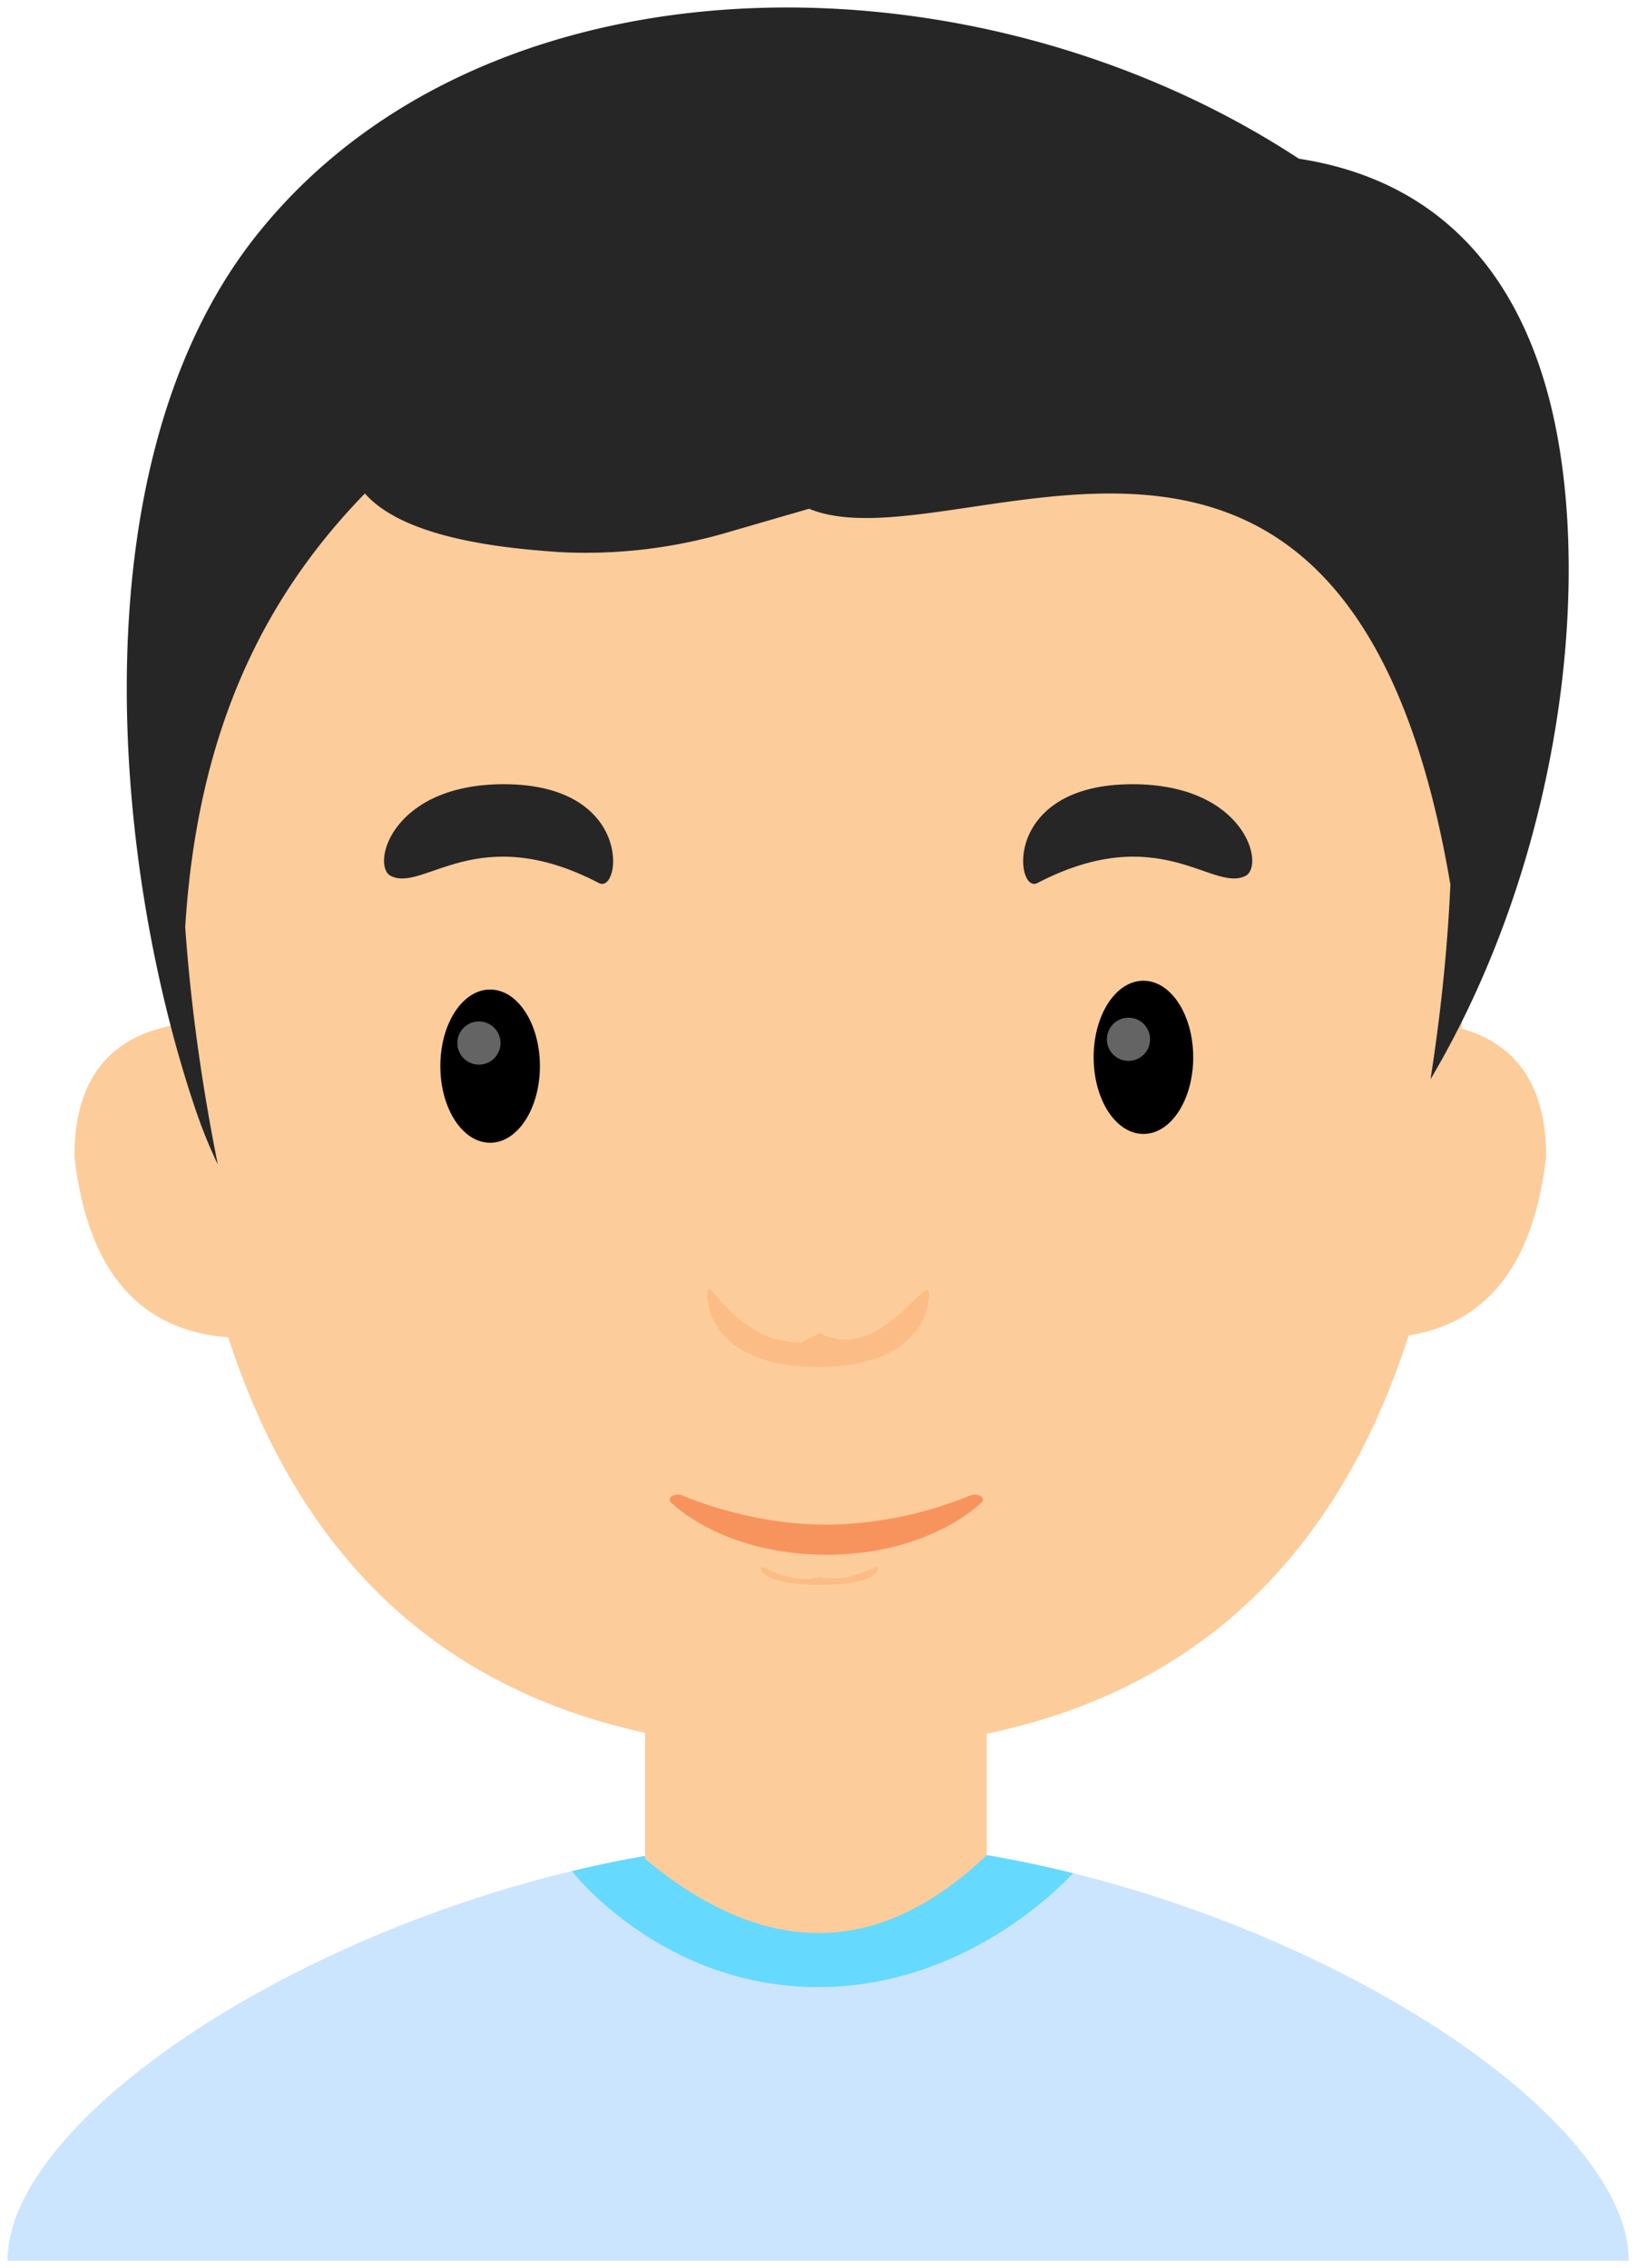 <svg xmlns="http://www.w3.org/2000/svg" xmlns:xlink="http://www.w3.org/1999/xlink" viewBox="0 0 109 151" fill="#fff" fill-rule="evenodd" stroke="#000" stroke-linecap="round" stroke-linejoin="round"><style><![CDATA[.B{stroke:none}.C{fill:#fdcc9b}.D{font-weight:bold}.E{text-anchor:start}]]></style><use xlink:href="#A" x=".5" y=".5"/><symbol id="A" overflow="visible"><g class="B"><path d="M53.976 150H0c0-11.33 28.43-27.99 53.976-27.99s53.976 16.66 53.976 27.99z" fill="#cce5ff"/><path d="M53.976 122.01c-5.433 0-10.997.76-16.4 2.055.036.048 5.982 7.72 16.4 7.72 9.638 0 16.045-6.57 16.974-7.58-5.575-1.384-11.344-2.195-16.974-2.195z" fill="#66d9ff"/><path d="M92.952 67.5q9.5 0 9.5 9-1.5 13-13 12 0-21 3.5-21z" class="C"/></g><path d="M13.952 67.5q-9.5 0-9.5 9 1.5 13 13 12 0-21-3.5-21z" class="B C"/><g class="B"><path d="M97.07 49.818c0-18.214-13.328-31.543-43.094-31.543S10.883 31.603 10.883 49.818s-3.1 66.196 43.094 66.196S97.07 68.033 97.07 49.818z" class="C"/><path d="M25.524 57.815c2.206 1.103 5.748-3.748 13.855.472 1.478.77 2.36-6.58-6.33-6.58-7.525 0-8.858 5.442-7.525 6.108zm56.904 0c-2.206 1.103-5.748-3.748-13.855.472-1.478.77-2.36-6.58 6.33-6.58 7.524 0 8.857 5.442 7.524 6.108z" fill="#262626"/><path d="M52.827 88.875c-4.6 0-6.237-4.87-6.237-3.205s1.333 4.832 7.386 4.832 7.386-3.165 7.386-4.832-3.285 4.705-7.285 2.58z" fill="#fcbc85"/><path d="M28.82 70.476c0-2.83 1.478-5.1 3.315-5.1s3.315 2.28 3.315 5.1-1.48 5.1-3.315 5.1-3.315-2.28-3.315-5.1zm43.5-.586c0-2.83 1.478-5.1 3.315-5.1s3.315 2.28 3.315 5.1-1.477 5.1-3.314 5.1-3.315-2.28-3.315-5.1z" fill="#000"/><g fill="#646464"><circle cx="31.39" cy="68.938" r="1.438"/><circle cx="74.64" cy="68.688" r="1.438"/></g><path d="M53.462 104.63c-2.425 0-3.282-1.11-3.282-.73s.7 1.1 3.886 1.1 3.886-.72 3.886-1.1-1.728 1.07-3.833.587z" fill="#fcbc85"/><path d="M42.452 114v9.25q12 10 22.75-.25v-8.5z" class="C"/></g><g class="B"><path d="M64.77 99.086a.84.84 0 0 0-.697-.019A25.76 25.76 0 0 1 54.521 101c-5.233 0-9.5-1.914-9.552-1.933-.2-.095-.502-.087-.697.02s-.24.283-.103.42C44.3 99.648 47.7 103 54.52 103s10.212-3.352 10.353-3.496c.135-.137.092-.312-.103-.42" fill="#f7945e"/><path d="M96.076 58.356c-.2 4.498-.684 8.894-1.325 12.995 8.91-15.062 10.926-33.882 7.86-45.455-2.2-8.298-7.338-14.4-16.624-15.83-21.675-14.223-53.9-14.045-69.2 4.84-12.205 15.008-9.9 41.79-4.283 58.413.44 1.304.94 2.538 1.5 3.705-.962-4.775-1.774-10.168-2.172-15.8.795-12.714 4.998-21.708 11.966-28.872a5.65 5.65 0 0 0 .412.421c2.955 2.727 9.407 3.263 12.588 3.485a33.62 33.62 0 0 0 11.377-1.383l5.196-1.506c9.858 4.068 35.935-14.822 42.696 24.976z" fill="#262626"/></g></symbol></svg>